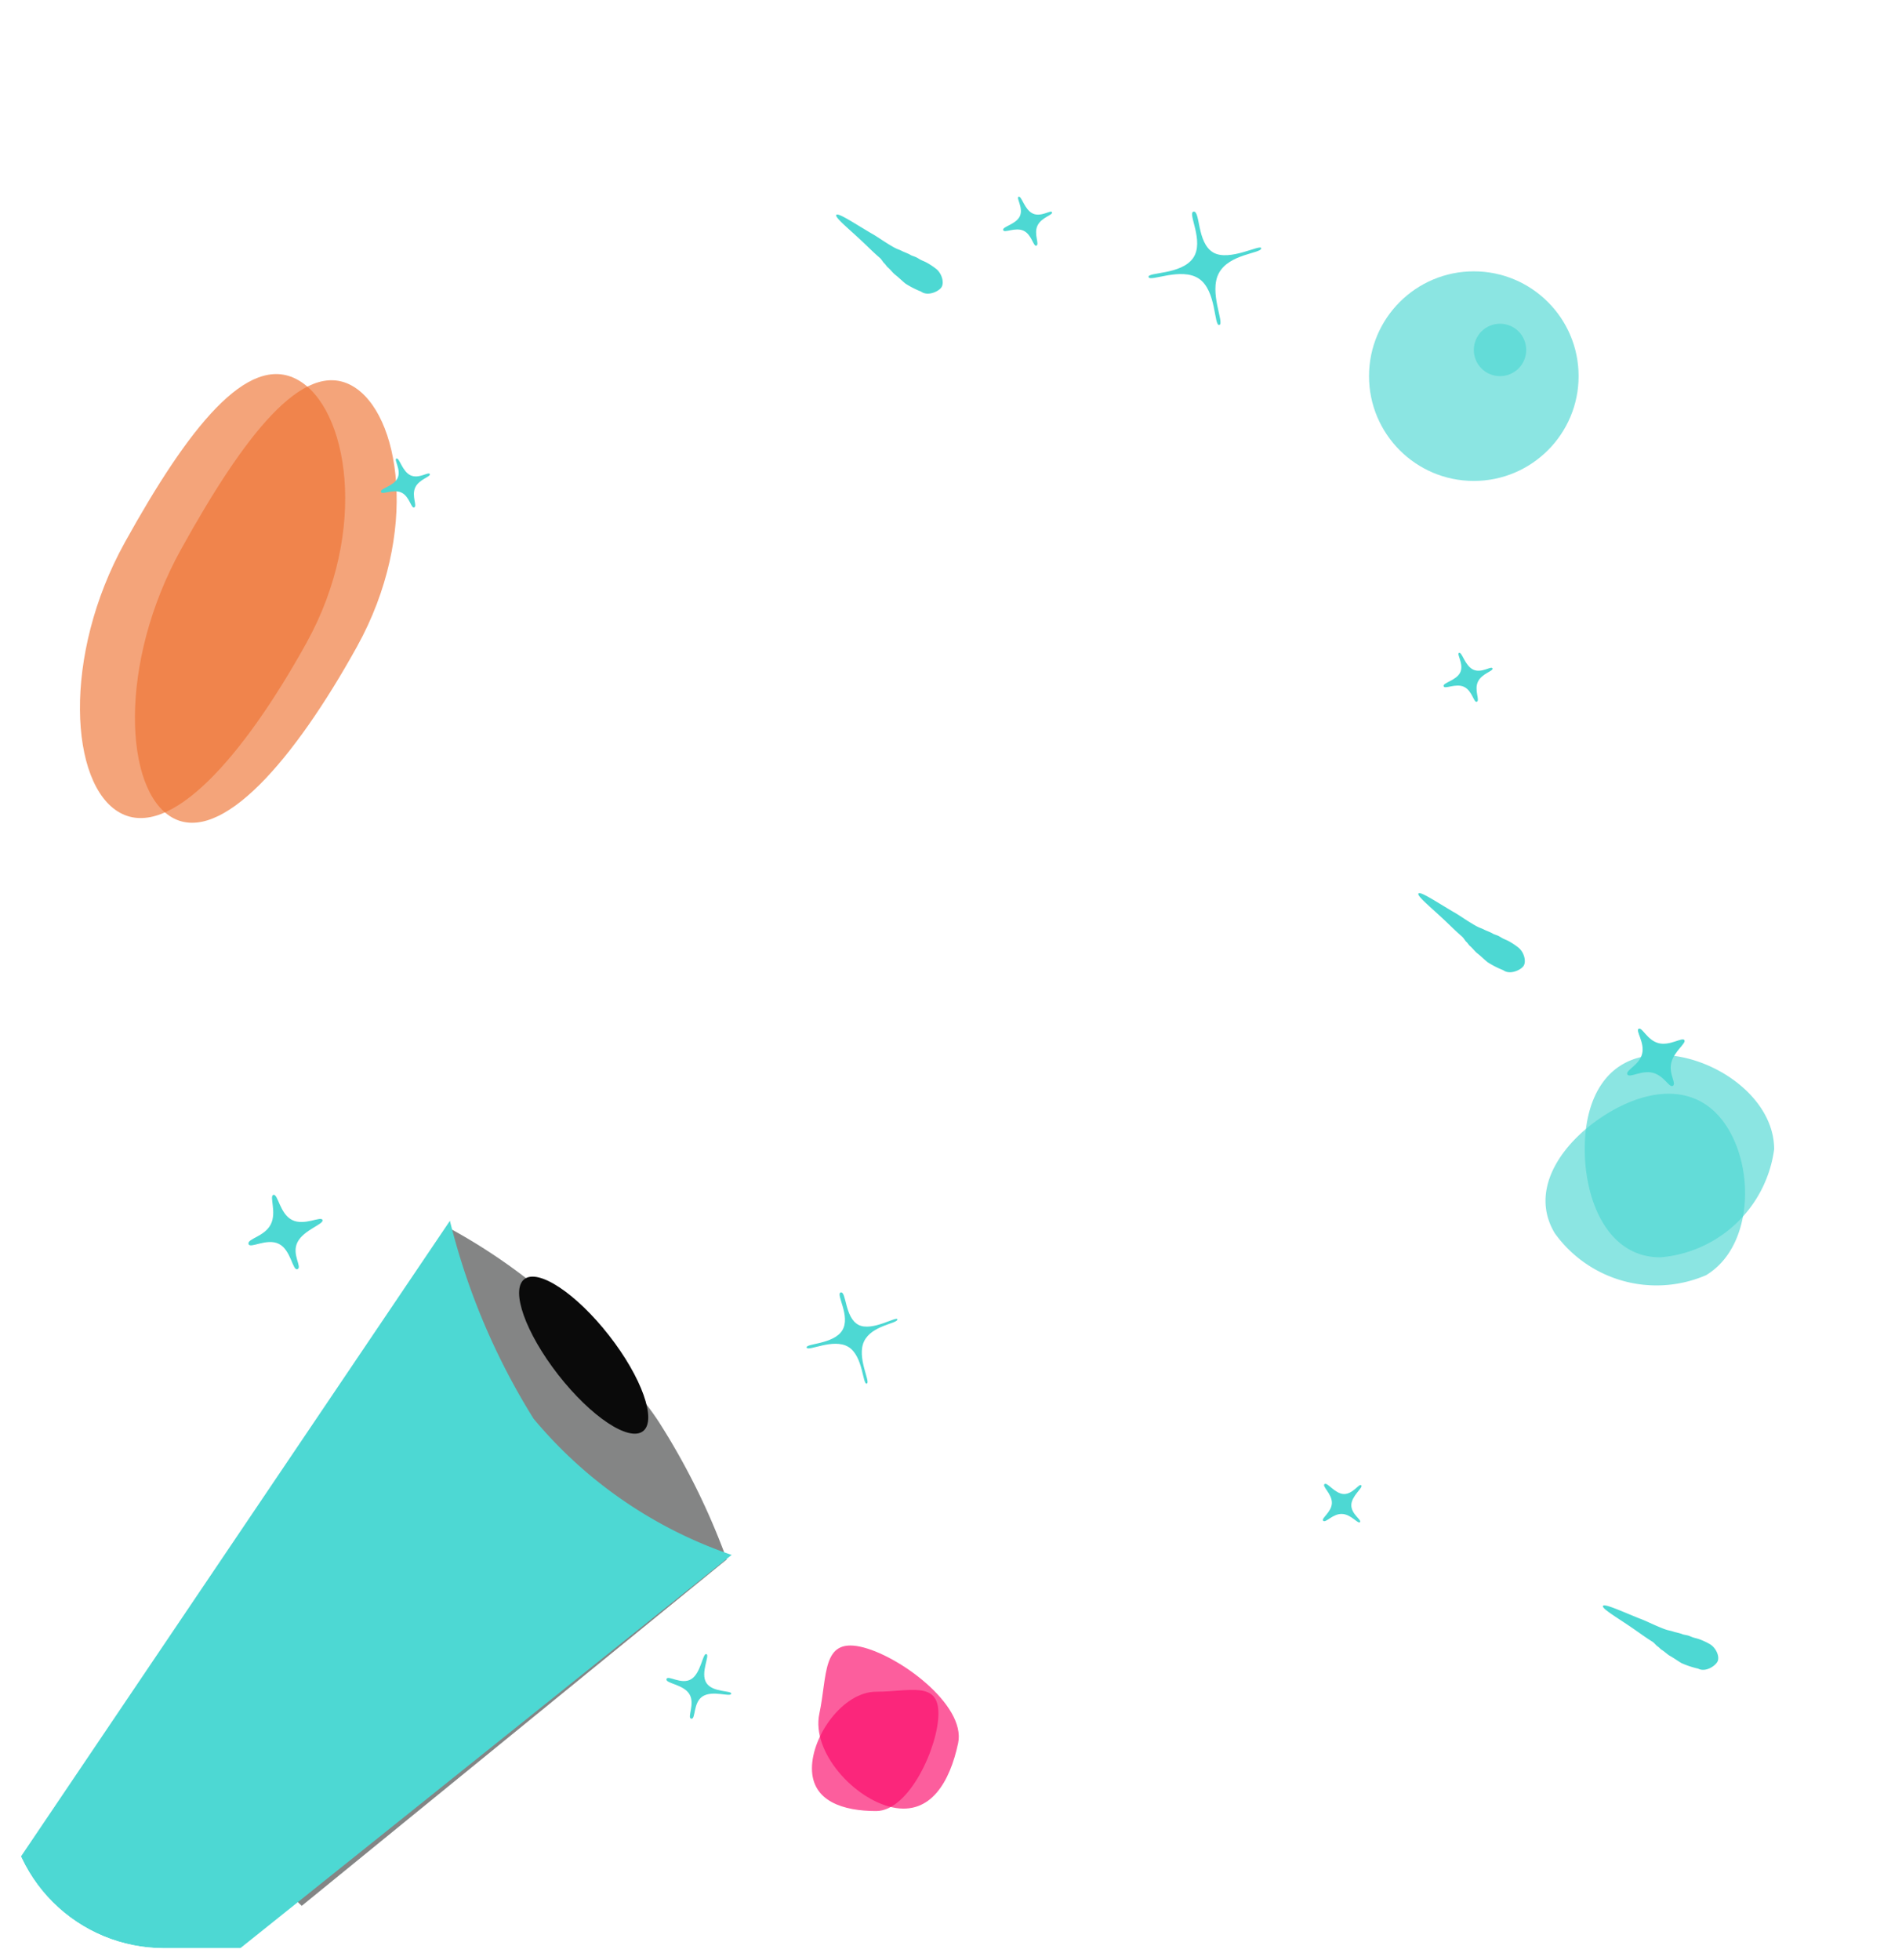 <svg xmlns="http://www.w3.org/2000/svg" xmlns:xlink="http://www.w3.org/1999/xlink" width="99" height="102" viewBox="35.2 52.8 36.3 26.1"><defs><style>.a,.f{fill:#4dd8d3;}.b{fill:#fff;}.c{fill:#0f1010;opacity:0.51;}.d{fill:#0a0a0a;}.e{clip-path:url(#c);}.f,.g,.h{opacity:0.65;}.g{fill:#fb0969;}.h{fill:#ee7333;}.i{filter:url(#j);}.j{filter:url(#h);}.k{filter:url(#f);}.l{filter:url(#d);}.m{filter:url(#a);}</style><filter id="a" x="26.602" y="60.957" width="32.164" height="31.663" filterUnits="userSpaceOnUse"><feOffset dy="1" input="SourceAlpha"/><feGaussianBlur stdDeviation="3" result="b"/><feFlood flood-opacity="0.161"/><feComposite operator="in" in2="b"/><feComposite in="SourceGraphic"/></filter><clipPath id="c"><path class="a" d="M3,0H33a3,3,0,0,1,3,3V34a3,3,0,0,1-3,3H3a3,3,0,0,1-3-3V3A3,3,0,0,1,3,0Z" transform="translate(-0.045 -0.438)"/></clipPath><filter id="d" x="21.885" y="61.347" width="36.295" height="34.889" filterUnits="userSpaceOnUse"><feOffset dy="1" input="SourceAlpha"/><feGaussianBlur stdDeviation="3" result="e"/><feFlood flood-opacity="0.161"/><feComposite operator="in" in2="e"/><feComposite in="SourceGraphic"/></filter><filter id="f" x="0" y="0" width="104.292" height="103.926" filterUnits="userSpaceOnUse"><feOffset dx="4" dy="1" input="SourceAlpha"/><feGaussianBlur stdDeviation="17" result="g"/><feFlood flood-color="#2a2727" flood-opacity="0.91"/><feComposite operator="in" in2="g"/><feComposite in="SourceGraphic"/></filter><filter id="h" x="11.117" y="12.946" width="104.292" height="103.926" filterUnits="userSpaceOnUse"><feOffset dx="4" dy="1" input="SourceAlpha"/><feGaussianBlur stdDeviation="17" result="i"/><feFlood flood-color="#2a2727" flood-opacity="0.91"/><feComposite operator="in" in2="i"/><feComposite in="SourceGraphic"/></filter><filter id="j" x="14.669" y="26.524" width="104.421" height="103.652" filterUnits="userSpaceOnUse"><feOffset dx="4" dy="1" input="SourceAlpha"/><feGaussianBlur stdDeviation="17" result="k"/><feFlood flood-color="#2a2727" flood-opacity="0.91"/><feComposite operator="in" in2="k"/><feComposite in="SourceGraphic"/></filter></defs><g transform="translate(35.373 47.766)"><path class="b" d="M3,0H33a3,3,0,0,1,3,3V34a3,3,0,0,1-3,3H3a3,3,0,0,1-3-3V3A3,3,0,0,1,3,0Z" transform="translate(-0.045 -0.438)"/><g transform="translate(0.511 18.233)"><g transform="translate(0 0)"><g class="m" transform="matrix(1, 0, 0, 1, -35.88, -66)"><path class="c" d="M.084,4.444,10.2-.055a11.04,11.04,0,0,1,1,4.345c-.016.31.005.7-.018,1.025a13.38,13.38,0,0,1-.537,2.869L.189,8.606A13.95,13.95,0,0,1,0,6.618C0,5.748.084,4.444.084,4.444Z" transform="matrix(0.8, -0.6, 0.6, 0.8, 35.64, 75.75)"/></g></g><ellipse class="d" cx="0.613" cy="1.84" rx="0.613" ry="1.84" transform="matrix(0.788, -0.616, 0.616, 0.788, 8.839, 5.94)"/></g><g class="e"><g class="l" transform="matrix(1, 0, 0, 1, -35.37, -47.77)"><path class="a" d="M.051,5.243,16.321,0A12.955,12.955,0,0,0,15.25,3.94,8.447,8.447,0,0,0,16.613,8.3l-16.4.157A7.715,7.715,0,0,1,0,6.71C.006,5.825.051,5.243.051,5.243Z" transform="matrix(0.79, -0.62, 0.62, 0.79, 30.89, 79.57)"/></g></g><path class="a" d="M.009.006c.053-.045.2.177.374.177S.672-.039.711.006.534.209.534.385.749.666.711.708.538.564.362.564.061.75.009.708.162.541.162.365-.044.051.009.006Z" transform="translate(18.963 3.78) rotate(-65)"/><path class="f" d="M1.442.1c1,0,2.173.8,2.173,1.8A2.389,2.389,0,0,1,1.442,3.962C.443,3.962,0,2.892,0,1.893S.443.1,1.442.1Z" transform="translate(30.072 19.416)"/><path class="g" d="M.57-.224c.629,0,1.188-.213,1.188.416S1.2,2.053.57,2.053-.656,1.867-.656,1.239-.059-.224.57-.224Z" transform="translate(15.979 31.892)"/><path class="h" d="M4.557,0C7.036,0,8.867.277,8.867,1.336s-1.831,2.5-4.309,2.5S0,3.4,0,2.34,2.079,0,4.557,0Z" transform="matrix(0.485, -0.875, 0.875, 0.485, 1.072, 13.854)"/><circle class="f" cx="0.5" cy="0.5" r="0.5" transform="translate(27.955 5.562)"/><path class="a" d="M.01.007c.067-.057.179.252.4.252S.859-.05.908.007.616.247.616.471.957.851.908.9.647.653.423.653.077.958.01.9.228.7.228.48-.057.065.01.007Z" transform="matrix(0.848, -0.53, 0.53, 0.848, 12.535, 31.425)"/><path class="a" d="M.013.009C.08-.048.237.188.461.188s.4-.236.449-.179S.735.221.735.445.96.853.911.907.658.769.434.769.08.96.013.907.16.7.16.473-.054.066.013.009Z" transform="translate(30.873 19.897) rotate(-76)"/><path class="f" d="M1.442,0c1,0,2.173.8,2.173,1.8A2.389,2.389,0,0,1,1.442,3.863C.443,3.863,0,2.794,0,1.8S.443,0,1.442,0Z" transform="translate(32.069 19.693) rotate(59)"/><path class="g" d="M1.459.041c.748,0,1.413-.253,1.413.495S2.206,2.749,1.459,2.749,0,2.528,0,1.78.711.041,1.459.041Z" transform="matrix(0.208, -0.978, 0.978, 0.208, 15.121, 33.505)"/><path class="h" d="M4.557,0C7.036,0,8.867.287,8.867,1.38S7.036,3.96,4.557,3.96,0,3.511,0,2.417,2.079,0,4.557,0Z" transform="matrix(0.485, -0.875, 0.875, 0.485, 0, 13.721)"/><circle class="f" cx="2" cy="2" r="2" transform="translate(25.955 4.562)"/><path class="a" d="M.745.7c.247-.206.091-.71.2-.7s-.077.479.128.691.766.059.74.134-.5-.046-.734.2-.115.782-.2.783.1-.526-.12-.777S0,.885,0,.8.5.9.745.7Z" transform="translate(14.975 24.34) rotate(-18)"/><path class="a" d="M.015.011C.094-.057.277.22.54.22s.468-.277.526-.21S.8.281.8.543s.322.456.264.519S.734.829.471.829s-.381.3-.46.234S.279.792.279.529-.064.078.015.011Z" transform="matrix(0.454, -0.891, 0.891, 0.454, 4.553, 23.131)"/><path class="a" d="M.914.854c.3-.252.111-.871.24-.854s-.095.587.156.847.939.073.908.165-.613-.057-.9.244-.141.96-.25.96.12-.645-.147-.953S0,1.086,0,.984.61,1.107.914.854Z" transform="translate(21.493 3.721) rotate(-15)"/><path class="a" d="M.009.006c.053-.045.2.177.374.177S.672-.039.711.006.534.209.534.385.749.666.711.708.538.564.362.564.061.75.009.708.162.541.162.365-.044.051.009.006Z" transform="translate(27.369 12.484) rotate(-65)"/><path class="a" d="M.009.006c.053-.045.2.177.374.177S.672-.039.711.006.534.209.534.385.749.666.711.708.538.564.362.564.061.75.009.708.162.541.162.365-.044.051.009.006Z" transform="translate(7.088 8.776) rotate(-65)"/><path class="a" d="M.009.006c.053-.045.2.177.374.177S.672-.039.711.006.534.209.534.385.749.666.711.708.538.564.362.564.061.75.009.708.162.541.162.365-.044.051.009.006Z" transform="translate(25.097 27.699) rotate(2)"/><g class="k" transform="matrix(1, 0, 0, 1, -35.37, -47.77)"><path class="a" d="M.743.2C.856.183,1.012.183,1.21.16a.852.852,0,0,0,.1-.016c.026-.006.069-.02.108-.026s.1-.027.166-.037c.032,0,.073-.02.122-.03.028-.006.066-.007.1-.013s.08-.02.124-.026A1.329,1.329,0,0,1,2.134,0c.152,0,.3.125.3.227s-.109.292-.262.292a1.707,1.707,0,0,1-.327.057c-.055,0-.173-.016-.266-.018-.048,0-.136-.026-.2-.028-.013,0-.068-.02-.094-.021S1.2.48,1.155.477C1.014.468.869.447.763.435.376.388.005.379,0,.32S.356.243.743.2Z" transform="matrix(0.8, 0.6, -0.6, 0.8, 47.35, 50)"/></g><g class="j" transform="matrix(1, 0, 0, 1, -35.37, -47.77)"><path class="a" d="M.743.2C.856.183,1.012.183,1.21.16a.852.852,0,0,0,.1-.016c.026-.006.069-.02.108-.026s.1-.027.166-.037c.032,0,.073-.02.122-.03.028-.006.066-.007.1-.013s.08-.02.124-.026A1.329,1.329,0,0,1,2.134,0c.152,0,.3.125.3.227s-.109.292-.262.292a1.707,1.707,0,0,1-.327.057c-.055,0-.173-.016-.266-.018-.048,0-.136-.026-.2-.028-.013,0-.068-.02-.094-.021S1.2.48,1.155.477C1.014.468.869.447.763.435.376.388.005.379,0,.32S.356.243.743.2Z" transform="matrix(0.8, 0.6, -0.6, 0.8, 58.46, 62.95)"/></g><g class="i" transform="matrix(1, 0, 0, 1, -35.37, -47.77)"><path class="a" d="M.743.2C.856.183,1.012.183,1.21.16a.852.852,0,0,0,.1-.016c.026-.006.069-.02.108-.026s.1-.027.166-.037c.032,0,.073-.02.122-.03.028-.006.066-.007.1-.013s.08-.02.124-.026A1.329,1.329,0,0,1,2.134,0c.152,0,.3.125.3.227s-.109.292-.262.292a1.707,1.707,0,0,1-.327.057c-.055,0-.173-.016-.266-.018-.048,0-.136-.026-.2-.028-.013,0-.068-.02-.094-.021S1.2.48,1.155.477C1.014.468.869.447.763.435.376.388.005.379,0,.32S.356.243.743.2Z" transform="matrix(0.88, 0.47, -0.47, 0.88, 61.94, 76.52)"/></g></g></svg>